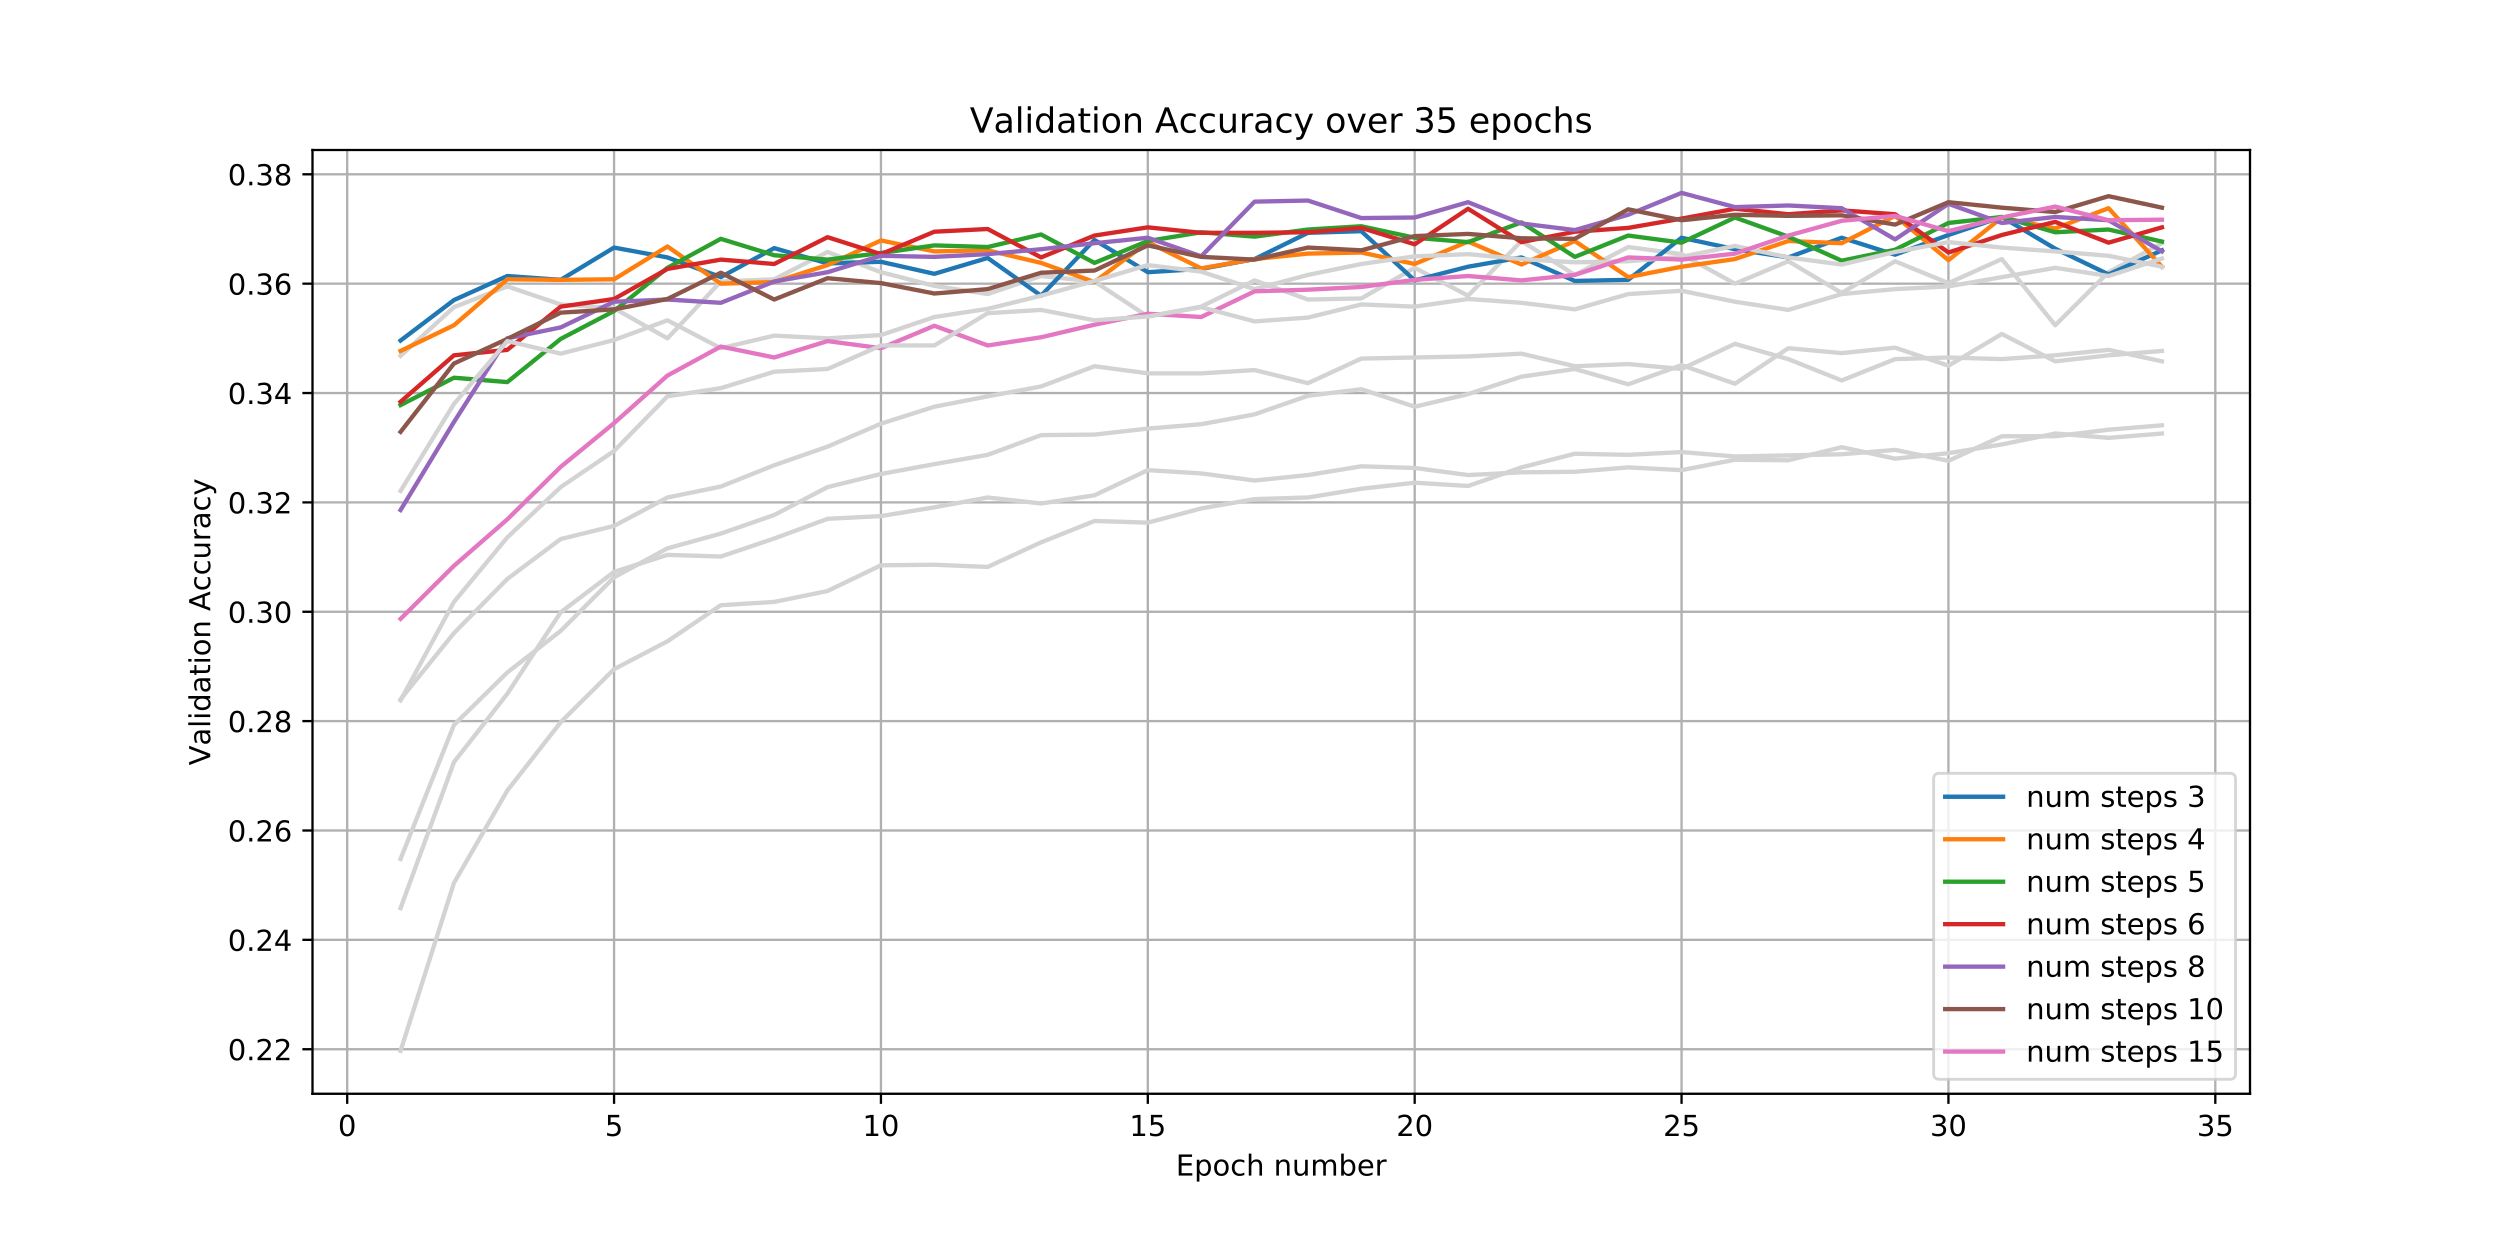 <?xml version="1.0" encoding="utf-8" standalone="no"?>
<!DOCTYPE svg PUBLIC "-//W3C//DTD SVG 1.1//EN"
  "http://www.w3.org/Graphics/SVG/1.1/DTD/svg11.dtd">
<!-- Created with matplotlib (http://matplotlib.org/) -->
<svg height="432pt" version="1.1" viewBox="0 0 864 432" width="864pt" xmlns="http://www.w3.org/2000/svg" xmlns:xlink="http://www.w3.org/1999/xlink">
 <defs>
  <style type="text/css">
*{stroke-linecap:butt;stroke-linejoin:round;}
  </style>
 </defs>
 <g id="figure_1">
  <g id="patch_1">
   <path d="M 0 432 
L 864 432 
L 864 0 
L 0 0 
z
" style="fill:#ffffff;"/>
  </g>
  <g id="axes_1">
   <g id="patch_2">
    <path d="M 108 378 
L 777.6 378 
L 777.6 51.84 
L 108 51.84 
z
" style="fill:#ffffff;"/>
   </g>
   <g id="matplotlib.axis_1">
    <g id="xtick_1">
     <g id="line2d_1">
      <path clip-path="url(#p729decfa53)" d="M 119.99 378 
L 119.99 51.84 
" style="fill:none;stroke:#b0b0b0;stroke-linecap:square;stroke-width:0.8;"/>
     </g>
     <g id="line2d_2">
      <defs>
       <path d="M 0 0 
L 0 3.5 
" id="m7fa42721dc" style="stroke:#000000;stroke-width:0.8;"/>
      </defs>
      <g>
       <use style="stroke:#000000;stroke-width:0.8;" x="119.99" xlink:href="#m7fa42721dc" y="378"/>
      </g>
     </g>
     <g id="text_1">
      <!-- 0 -->
      <defs>
       <path d="M 31.781 66.406 
Q 24.172 66.406 20.328 58.906 
Q 16.5 51.422 16.5 36.375 
Q 16.5 21.391 20.328 13.891 
Q 24.172 6.391 31.781 6.391 
Q 39.453 6.391 43.281 13.891 
Q 47.125 21.391 47.125 36.375 
Q 47.125 51.422 43.281 58.906 
Q 39.453 66.406 31.781 66.406 
M 31.781 74.219 
Q 44.047 74.219 50.516 64.516 
Q 56.984 54.828 56.984 36.375 
Q 56.984 17.969 50.516 8.266 
Q 44.047 -1.422 31.781 -1.422 
Q 19.531 -1.422 13.062 8.266 
Q 6.594 17.969 6.594 36.375 
Q 6.594 54.828 13.062 64.516 
Q 19.531 74.219 31.781 74.219 
" id="DejaVuSans-30"/>
      </defs>
      <g transform="translate(116.809 392.598)scale(0.1 -0.1)">
       <use xlink:href="#DejaVuSans-30"/>
      </g>
     </g>
    </g>
    <g id="xtick_2">
     <g id="line2d_3">
      <path clip-path="url(#p729decfa53)" d="M 212.221 378 
L 212.221 51.84 
" style="fill:none;stroke:#b0b0b0;stroke-linecap:square;stroke-width:0.8;"/>
     </g>
     <g id="line2d_4">
      <g>
       <use style="stroke:#000000;stroke-width:0.8;" x="212.221" xlink:href="#m7fa42721dc" y="378"/>
      </g>
     </g>
     <g id="text_2">
      <!-- 5 -->
      <defs>
       <path d="M 10.797 72.906 
L 49.516 72.906 
L 49.516 64.594 
L 19.828 64.594 
L 19.828 46.734 
Q 21.969 47.469 24.109 47.828 
Q 26.266 48.188 28.422 48.188 
Q 40.625 48.188 47.75 41.5 
Q 54.891 34.812 54.891 23.391 
Q 54.891 11.625 47.562 5.094 
Q 40.234 -1.422 26.906 -1.422 
Q 22.312 -1.422 17.547 -0.641 
Q 12.797 0.141 7.719 1.703 
L 7.719 11.625 
Q 12.109 9.234 16.797 8.062 
Q 21.484 6.891 26.703 6.891 
Q 35.156 6.891 40.078 11.328 
Q 45.016 15.766 45.016 23.391 
Q 45.016 31 40.078 35.438 
Q 35.156 39.891 26.703 39.891 
Q 22.75 39.891 18.812 39.016 
Q 14.891 38.141 10.797 36.281 
z
" id="DejaVuSans-35"/>
      </defs>
      <g transform="translate(209.04 392.598)scale(0.1 -0.1)">
       <use xlink:href="#DejaVuSans-35"/>
      </g>
     </g>
    </g>
    <g id="xtick_3">
     <g id="line2d_5">
      <path clip-path="url(#p729decfa53)" d="M 304.453 378 
L 304.453 51.84 
" style="fill:none;stroke:#b0b0b0;stroke-linecap:square;stroke-width:0.8;"/>
     </g>
     <g id="line2d_6">
      <g>
       <use style="stroke:#000000;stroke-width:0.8;" x="304.453" xlink:href="#m7fa42721dc" y="378"/>
      </g>
     </g>
     <g id="text_3">
      <!-- 10 -->
      <defs>
       <path d="M 12.406 8.297 
L 28.516 8.297 
L 28.516 63.922 
L 10.984 60.406 
L 10.984 69.391 
L 28.422 72.906 
L 38.281 72.906 
L 38.281 8.297 
L 54.391 8.297 
L 54.391 0 
L 12.406 0 
z
" id="DejaVuSans-31"/>
      </defs>
      <g transform="translate(298.09 392.598)scale(0.1 -0.1)">
       <use xlink:href="#DejaVuSans-31"/>
       <use x="63.623" xlink:href="#DejaVuSans-30"/>
      </g>
     </g>
    </g>
    <g id="xtick_4">
     <g id="line2d_7">
      <path clip-path="url(#p729decfa53)" d="M 396.684 378 
L 396.684 51.84 
" style="fill:none;stroke:#b0b0b0;stroke-linecap:square;stroke-width:0.8;"/>
     </g>
     <g id="line2d_8">
      <g>
       <use style="stroke:#000000;stroke-width:0.8;" x="396.684" xlink:href="#m7fa42721dc" y="378"/>
      </g>
     </g>
     <g id="text_4">
      <!-- 15 -->
      <g transform="translate(390.322 392.598)scale(0.1 -0.1)">
       <use xlink:href="#DejaVuSans-31"/>
       <use x="63.623" xlink:href="#DejaVuSans-35"/>
      </g>
     </g>
    </g>
    <g id="xtick_5">
     <g id="line2d_9">
      <path clip-path="url(#p729decfa53)" d="M 488.916 378 
L 488.916 51.84 
" style="fill:none;stroke:#b0b0b0;stroke-linecap:square;stroke-width:0.8;"/>
     </g>
     <g id="line2d_10">
      <g>
       <use style="stroke:#000000;stroke-width:0.8;" x="488.916" xlink:href="#m7fa42721dc" y="378"/>
      </g>
     </g>
     <g id="text_5">
      <!-- 20 -->
      <defs>
       <path d="M 19.188 8.297 
L 53.609 8.297 
L 53.609 0 
L 7.328 0 
L 7.328 8.297 
Q 12.938 14.109 22.625 23.891 
Q 32.328 33.688 34.812 36.531 
Q 39.547 41.844 41.422 45.531 
Q 43.312 49.219 43.312 52.781 
Q 43.312 58.594 39.234 62.25 
Q 35.156 65.922 28.609 65.922 
Q 23.969 65.922 18.812 64.312 
Q 13.672 62.703 7.812 59.422 
L 7.812 69.391 
Q 13.766 71.781 18.938 73 
Q 24.125 74.219 28.422 74.219 
Q 39.75 74.219 46.484 68.547 
Q 53.219 62.891 53.219 53.422 
Q 53.219 48.922 51.531 44.891 
Q 49.859 40.875 45.406 35.406 
Q 44.188 33.984 37.641 27.219 
Q 31.109 20.453 19.188 8.297 
" id="DejaVuSans-32"/>
      </defs>
      <g transform="translate(482.553 392.598)scale(0.1 -0.1)">
       <use xlink:href="#DejaVuSans-32"/>
       <use x="63.623" xlink:href="#DejaVuSans-30"/>
      </g>
     </g>
    </g>
    <g id="xtick_6">
     <g id="line2d_11">
      <path clip-path="url(#p729decfa53)" d="M 581.147 378 
L 581.147 51.84 
" style="fill:none;stroke:#b0b0b0;stroke-linecap:square;stroke-width:0.8;"/>
     </g>
     <g id="line2d_12">
      <g>
       <use style="stroke:#000000;stroke-width:0.8;" x="581.147" xlink:href="#m7fa42721dc" y="378"/>
      </g>
     </g>
     <g id="text_6">
      <!-- 25 -->
      <g transform="translate(574.785 392.598)scale(0.1 -0.1)">
       <use xlink:href="#DejaVuSans-32"/>
       <use x="63.623" xlink:href="#DejaVuSans-35"/>
      </g>
     </g>
    </g>
    <g id="xtick_7">
     <g id="line2d_13">
      <path clip-path="url(#p729decfa53)" d="M 673.379 378 
L 673.379 51.84 
" style="fill:none;stroke:#b0b0b0;stroke-linecap:square;stroke-width:0.8;"/>
     </g>
     <g id="line2d_14">
      <g>
       <use style="stroke:#000000;stroke-width:0.8;" x="673.379" xlink:href="#m7fa42721dc" y="378"/>
      </g>
     </g>
     <g id="text_7">
      <!-- 30 -->
      <defs>
       <path d="M 40.578 39.312 
Q 47.656 37.797 51.625 33 
Q 55.609 28.219 55.609 21.188 
Q 55.609 10.406 48.188 4.484 
Q 40.766 -1.422 27.094 -1.422 
Q 22.516 -1.422 17.656 -0.516 
Q 12.797 0.391 7.625 2.203 
L 7.625 11.719 
Q 11.719 9.328 16.594 8.109 
Q 21.484 6.891 26.812 6.891 
Q 36.078 6.891 40.938 10.547 
Q 45.797 14.203 45.797 21.188 
Q 45.797 27.641 41.281 31.266 
Q 36.766 34.906 28.719 34.906 
L 20.219 34.906 
L 20.219 43.016 
L 29.109 43.016 
Q 36.375 43.016 40.234 45.922 
Q 44.094 48.828 44.094 54.297 
Q 44.094 59.906 40.109 62.906 
Q 36.141 65.922 28.719 65.922 
Q 24.656 65.922 20.016 65.031 
Q 15.375 64.156 9.812 62.312 
L 9.812 71.094 
Q 15.438 72.656 20.344 73.438 
Q 25.25 74.219 29.594 74.219 
Q 40.828 74.219 47.359 69.109 
Q 53.906 64.016 53.906 55.328 
Q 53.906 49.266 50.438 45.094 
Q 46.969 40.922 40.578 39.312 
" id="DejaVuSans-33"/>
      </defs>
      <g transform="translate(667.016 392.598)scale(0.1 -0.1)">
       <use xlink:href="#DejaVuSans-33"/>
       <use x="63.623" xlink:href="#DejaVuSans-30"/>
      </g>
     </g>
    </g>
    <g id="xtick_8">
     <g id="line2d_15">
      <path clip-path="url(#p729decfa53)" d="M 765.61 378 
L 765.61 51.84 
" style="fill:none;stroke:#b0b0b0;stroke-linecap:square;stroke-width:0.8;"/>
     </g>
     <g id="line2d_16">
      <g>
       <use style="stroke:#000000;stroke-width:0.8;" x="765.61" xlink:href="#m7fa42721dc" y="378"/>
      </g>
     </g>
     <g id="text_8">
      <!-- 35 -->
      <g transform="translate(759.247 392.598)scale(0.1 -0.1)">
       <use xlink:href="#DejaVuSans-33"/>
       <use x="63.623" xlink:href="#DejaVuSans-35"/>
      </g>
     </g>
    </g>
    <g id="text_9">
     <!-- Epoch number -->
     <defs>
      <path d="M 9.812 72.906 
L 55.906 72.906 
L 55.906 64.594 
L 19.672 64.594 
L 19.672 43.016 
L 54.391 43.016 
L 54.391 34.719 
L 19.672 34.719 
L 19.672 8.297 
L 56.781 8.297 
L 56.781 0 
L 9.812 0 
z
" id="DejaVuSans-45"/>
      <path d="M 18.109 8.203 
L 18.109 -20.797 
L 9.078 -20.797 
L 9.078 54.688 
L 18.109 54.688 
L 18.109 46.391 
Q 20.953 51.266 25.266 53.625 
Q 29.594 56 35.594 56 
Q 45.562 56 51.781 48.094 
Q 58.016 40.188 58.016 27.297 
Q 58.016 14.406 51.781 6.484 
Q 45.562 -1.422 35.594 -1.422 
Q 29.594 -1.422 25.266 0.953 
Q 20.953 3.328 18.109 8.203 
M 48.688 27.297 
Q 48.688 37.203 44.609 42.844 
Q 40.531 48.484 33.406 48.484 
Q 26.266 48.484 22.188 42.844 
Q 18.109 37.203 18.109 27.297 
Q 18.109 17.391 22.188 11.75 
Q 26.266 6.109 33.406 6.109 
Q 40.531 6.109 44.609 11.75 
Q 48.688 17.391 48.688 27.297 
" id="DejaVuSans-70"/>
      <path d="M 30.609 48.391 
Q 23.391 48.391 19.188 42.75 
Q 14.984 37.109 14.984 27.297 
Q 14.984 17.484 19.156 11.844 
Q 23.344 6.203 30.609 6.203 
Q 37.797 6.203 41.984 11.859 
Q 46.188 17.531 46.188 27.297 
Q 46.188 37.016 41.984 42.703 
Q 37.797 48.391 30.609 48.391 
M 30.609 56 
Q 42.328 56 49.016 48.375 
Q 55.719 40.766 55.719 27.297 
Q 55.719 13.875 49.016 6.219 
Q 42.328 -1.422 30.609 -1.422 
Q 18.844 -1.422 12.172 6.219 
Q 5.516 13.875 5.516 27.297 
Q 5.516 40.766 12.172 48.375 
Q 18.844 56 30.609 56 
" id="DejaVuSans-6f"/>
      <path d="M 48.781 52.594 
L 48.781 44.188 
Q 44.969 46.297 41.141 47.344 
Q 37.312 48.391 33.406 48.391 
Q 24.656 48.391 19.812 42.844 
Q 14.984 37.312 14.984 27.297 
Q 14.984 17.281 19.812 11.734 
Q 24.656 6.203 33.406 6.203 
Q 37.312 6.203 41.141 7.25 
Q 44.969 8.297 48.781 10.406 
L 48.781 2.094 
Q 45.016 0.344 40.984 -0.531 
Q 36.969 -1.422 32.422 -1.422 
Q 20.062 -1.422 12.781 6.344 
Q 5.516 14.109 5.516 27.297 
Q 5.516 40.672 12.859 48.328 
Q 20.219 56 33.016 56 
Q 37.156 56 41.109 55.141 
Q 45.062 54.297 48.781 52.594 
" id="DejaVuSans-63"/>
      <path d="M 54.891 33.016 
L 54.891 0 
L 45.906 0 
L 45.906 32.719 
Q 45.906 40.484 42.875 44.328 
Q 39.844 48.188 33.797 48.188 
Q 26.516 48.188 22.312 43.547 
Q 18.109 38.922 18.109 30.906 
L 18.109 0 
L 9.078 0 
L 9.078 75.984 
L 18.109 75.984 
L 18.109 46.188 
Q 21.344 51.125 25.703 53.562 
Q 30.078 56 35.797 56 
Q 45.219 56 50.047 50.172 
Q 54.891 44.344 54.891 33.016 
" id="DejaVuSans-68"/>
      <path id="DejaVuSans-20"/>
      <path d="M 54.891 33.016 
L 54.891 0 
L 45.906 0 
L 45.906 32.719 
Q 45.906 40.484 42.875 44.328 
Q 39.844 48.188 33.797 48.188 
Q 26.516 48.188 22.312 43.547 
Q 18.109 38.922 18.109 30.906 
L 18.109 0 
L 9.078 0 
L 9.078 54.688 
L 18.109 54.688 
L 18.109 46.188 
Q 21.344 51.125 25.703 53.562 
Q 30.078 56 35.797 56 
Q 45.219 56 50.047 50.172 
Q 54.891 44.344 54.891 33.016 
" id="DejaVuSans-6e"/>
      <path d="M 8.5 21.578 
L 8.5 54.688 
L 17.484 54.688 
L 17.484 21.922 
Q 17.484 14.156 20.5 10.266 
Q 23.531 6.391 29.594 6.391 
Q 36.859 6.391 41.078 11.031 
Q 45.312 15.672 45.312 23.688 
L 45.312 54.688 
L 54.297 54.688 
L 54.297 0 
L 45.312 0 
L 45.312 8.406 
Q 42.047 3.422 37.719 1 
Q 33.406 -1.422 27.688 -1.422 
Q 18.266 -1.422 13.375 4.438 
Q 8.5 10.297 8.5 21.578 
M 31.109 56 
z
" id="DejaVuSans-75"/>
      <path d="M 52 44.188 
Q 55.375 50.25 60.062 53.125 
Q 64.75 56 71.094 56 
Q 79.641 56 84.281 50.016 
Q 88.922 44.047 88.922 33.016 
L 88.922 0 
L 79.891 0 
L 79.891 32.719 
Q 79.891 40.578 77.094 44.375 
Q 74.312 48.188 68.609 48.188 
Q 61.625 48.188 57.562 43.547 
Q 53.516 38.922 53.516 30.906 
L 53.516 0 
L 44.484 0 
L 44.484 32.719 
Q 44.484 40.625 41.703 44.406 
Q 38.922 48.188 33.109 48.188 
Q 26.219 48.188 22.156 43.531 
Q 18.109 38.875 18.109 30.906 
L 18.109 0 
L 9.078 0 
L 9.078 54.688 
L 18.109 54.688 
L 18.109 46.188 
Q 21.188 51.219 25.484 53.609 
Q 29.781 56 35.688 56 
Q 41.656 56 45.828 52.969 
Q 50 49.953 52 44.188 
" id="DejaVuSans-6d"/>
      <path d="M 48.688 27.297 
Q 48.688 37.203 44.609 42.844 
Q 40.531 48.484 33.406 48.484 
Q 26.266 48.484 22.188 42.844 
Q 18.109 37.203 18.109 27.297 
Q 18.109 17.391 22.188 11.75 
Q 26.266 6.109 33.406 6.109 
Q 40.531 6.109 44.609 11.75 
Q 48.688 17.391 48.688 27.297 
M 18.109 46.391 
Q 20.953 51.266 25.266 53.625 
Q 29.594 56 35.594 56 
Q 45.562 56 51.781 48.094 
Q 58.016 40.188 58.016 27.297 
Q 58.016 14.406 51.781 6.484 
Q 45.562 -1.422 35.594 -1.422 
Q 29.594 -1.422 25.266 0.953 
Q 20.953 3.328 18.109 8.203 
L 18.109 0 
L 9.078 0 
L 9.078 75.984 
L 18.109 75.984 
z
" id="DejaVuSans-62"/>
      <path d="M 56.203 29.594 
L 56.203 25.203 
L 14.891 25.203 
Q 15.484 15.922 20.484 11.062 
Q 25.484 6.203 34.422 6.203 
Q 39.594 6.203 44.453 7.469 
Q 49.312 8.734 54.109 11.281 
L 54.109 2.781 
Q 49.266 0.734 44.188 -0.344 
Q 39.109 -1.422 33.891 -1.422 
Q 20.797 -1.422 13.156 6.188 
Q 5.516 13.812 5.516 26.812 
Q 5.516 40.234 12.766 48.109 
Q 20.016 56 32.328 56 
Q 43.359 56 49.781 48.891 
Q 56.203 41.797 56.203 29.594 
M 47.219 32.234 
Q 47.125 39.594 43.094 43.984 
Q 39.062 48.391 32.422 48.391 
Q 24.906 48.391 20.391 44.141 
Q 15.875 39.891 15.188 32.172 
z
" id="DejaVuSans-65"/>
      <path d="M 41.109 46.297 
Q 39.594 47.172 37.812 47.578 
Q 36.031 48 33.891 48 
Q 26.266 48 22.188 43.047 
Q 18.109 38.094 18.109 28.812 
L 18.109 0 
L 9.078 0 
L 9.078 54.688 
L 18.109 54.688 
L 18.109 46.188 
Q 20.953 51.172 25.484 53.578 
Q 30.031 56 36.531 56 
Q 37.453 56 38.578 55.875 
Q 39.703 55.766 41.062 55.516 
z
" id="DejaVuSans-72"/>
     </defs>
     <g transform="translate(406.386 406.277)scale(0.1 -0.1)">
      <use xlink:href="#DejaVuSans-45"/>
      <use x="63.184" xlink:href="#DejaVuSans-70"/>
      <use x="126.66" xlink:href="#DejaVuSans-6f"/>
      <use x="187.842" xlink:href="#DejaVuSans-63"/>
      <use x="242.822" xlink:href="#DejaVuSans-68"/>
      <use x="306.201" xlink:href="#DejaVuSans-20"/>
      <use x="337.988" xlink:href="#DejaVuSans-6e"/>
      <use x="401.367" xlink:href="#DejaVuSans-75"/>
      <use x="464.746" xlink:href="#DejaVuSans-6d"/>
      <use x="562.158" xlink:href="#DejaVuSans-62"/>
      <use x="625.635" xlink:href="#DejaVuSans-65"/>
      <use x="687.158" xlink:href="#DejaVuSans-72"/>
     </g>
    </g>
   </g>
   <g id="matplotlib.axis_2">
    <g id="ytick_1">
     <g id="line2d_17">
      <path clip-path="url(#p729decfa53)" d="M 108 362.608 
L 777.6 362.608 
" style="fill:none;stroke:#b0b0b0;stroke-linecap:square;stroke-width:0.8;"/>
     </g>
     <g id="line2d_18">
      <defs>
       <path d="M 0 0 
L -3.5 0 
" id="m7355f9ec67" style="stroke:#000000;stroke-width:0.8;"/>
      </defs>
      <g>
       <use style="stroke:#000000;stroke-width:0.8;" x="108" xlink:href="#m7355f9ec67" y="362.608"/>
      </g>
     </g>
     <g id="text_10">
      <!-- 0.22 -->
      <defs>
       <path d="M 10.688 12.406 
L 21 12.406 
L 21 0 
L 10.688 0 
z
" id="DejaVuSans-2e"/>
      </defs>
      <g transform="translate(78.734 366.407)scale(0.1 -0.1)">
       <use xlink:href="#DejaVuSans-30"/>
       <use x="63.623" xlink:href="#DejaVuSans-2e"/>
       <use x="95.41" xlink:href="#DejaVuSans-32"/>
       <use x="159.033" xlink:href="#DejaVuSans-32"/>
      </g>
     </g>
    </g>
    <g id="ytick_2">
     <g id="line2d_19">
      <path clip-path="url(#p729decfa53)" d="M 108 324.812 
L 777.6 324.812 
" style="fill:none;stroke:#b0b0b0;stroke-linecap:square;stroke-width:0.8;"/>
     </g>
     <g id="line2d_20">
      <g>
       <use style="stroke:#000000;stroke-width:0.8;" x="108" xlink:href="#m7355f9ec67" y="324.812"/>
      </g>
     </g>
     <g id="text_11">
      <!-- 0.24 -->
      <defs>
       <path d="M 37.797 64.312 
L 12.891 25.391 
L 37.797 25.391 
z
M 35.203 72.906 
L 47.609 72.906 
L 47.609 25.391 
L 58.016 25.391 
L 58.016 17.188 
L 47.609 17.188 
L 47.609 0 
L 37.797 0 
L 37.797 17.188 
L 4.891 17.188 
L 4.891 26.703 
z
" id="DejaVuSans-34"/>
      </defs>
      <g transform="translate(78.734 328.611)scale(0.1 -0.1)">
       <use xlink:href="#DejaVuSans-30"/>
       <use x="63.623" xlink:href="#DejaVuSans-2e"/>
       <use x="95.41" xlink:href="#DejaVuSans-32"/>
       <use x="159.033" xlink:href="#DejaVuSans-34"/>
      </g>
     </g>
    </g>
    <g id="ytick_3">
     <g id="line2d_21">
      <path clip-path="url(#p729decfa53)" d="M 108 287.016 
L 777.6 287.016 
" style="fill:none;stroke:#b0b0b0;stroke-linecap:square;stroke-width:0.8;"/>
     </g>
     <g id="line2d_22">
      <g>
       <use style="stroke:#000000;stroke-width:0.8;" x="108" xlink:href="#m7355f9ec67" y="287.016"/>
      </g>
     </g>
     <g id="text_12">
      <!-- 0.26 -->
      <defs>
       <path d="M 33.016 40.375 
Q 26.375 40.375 22.484 35.828 
Q 18.609 31.297 18.609 23.391 
Q 18.609 15.531 22.484 10.953 
Q 26.375 6.391 33.016 6.391 
Q 39.656 6.391 43.531 10.953 
Q 47.406 15.531 47.406 23.391 
Q 47.406 31.297 43.531 35.828 
Q 39.656 40.375 33.016 40.375 
M 52.594 71.297 
L 52.594 62.312 
Q 48.875 64.062 45.094 64.984 
Q 41.312 65.922 37.594 65.922 
Q 27.828 65.922 22.672 59.328 
Q 17.531 52.734 16.797 39.406 
Q 19.672 43.656 24.016 45.922 
Q 28.375 48.188 33.594 48.188 
Q 44.578 48.188 50.953 41.516 
Q 57.328 34.859 57.328 23.391 
Q 57.328 12.156 50.688 5.359 
Q 44.047 -1.422 33.016 -1.422 
Q 20.359 -1.422 13.672 8.266 
Q 6.984 17.969 6.984 36.375 
Q 6.984 53.656 15.188 63.938 
Q 23.391 74.219 37.203 74.219 
Q 40.922 74.219 44.703 73.484 
Q 48.484 72.75 52.594 71.297 
" id="DejaVuSans-36"/>
      </defs>
      <g transform="translate(78.734 290.815)scale(0.1 -0.1)">
       <use xlink:href="#DejaVuSans-30"/>
       <use x="63.623" xlink:href="#DejaVuSans-2e"/>
       <use x="95.41" xlink:href="#DejaVuSans-32"/>
       <use x="159.033" xlink:href="#DejaVuSans-36"/>
      </g>
     </g>
    </g>
    <g id="ytick_4">
     <g id="line2d_23">
      <path clip-path="url(#p729decfa53)" d="M 108 249.22 
L 777.6 249.22 
" style="fill:none;stroke:#b0b0b0;stroke-linecap:square;stroke-width:0.8;"/>
     </g>
     <g id="line2d_24">
      <g>
       <use style="stroke:#000000;stroke-width:0.8;" x="108" xlink:href="#m7355f9ec67" y="249.22"/>
      </g>
     </g>
     <g id="text_13">
      <!-- 0.28 -->
      <defs>
       <path d="M 31.781 34.625 
Q 24.75 34.625 20.719 30.859 
Q 16.703 27.094 16.703 20.516 
Q 16.703 13.922 20.719 10.156 
Q 24.75 6.391 31.781 6.391 
Q 38.812 6.391 42.859 10.172 
Q 46.922 13.969 46.922 20.516 
Q 46.922 27.094 42.891 30.859 
Q 38.875 34.625 31.781 34.625 
M 21.922 38.812 
Q 15.578 40.375 12.031 44.719 
Q 8.5 49.078 8.5 55.328 
Q 8.5 64.062 14.719 69.141 
Q 20.953 74.219 31.781 74.219 
Q 42.672 74.219 48.875 69.141 
Q 55.078 64.062 55.078 55.328 
Q 55.078 49.078 51.531 44.719 
Q 48 40.375 41.703 38.812 
Q 48.828 37.156 52.797 32.312 
Q 56.781 27.484 56.781 20.516 
Q 56.781 9.906 50.312 4.234 
Q 43.844 -1.422 31.781 -1.422 
Q 19.734 -1.422 13.25 4.234 
Q 6.781 9.906 6.781 20.516 
Q 6.781 27.484 10.781 32.312 
Q 14.797 37.156 21.922 38.812 
M 18.312 54.391 
Q 18.312 48.734 21.844 45.562 
Q 25.391 42.391 31.781 42.391 
Q 38.141 42.391 41.719 45.562 
Q 45.312 48.734 45.312 54.391 
Q 45.312 60.062 41.719 63.234 
Q 38.141 66.406 31.781 66.406 
Q 25.391 66.406 21.844 63.234 
Q 18.312 60.062 18.312 54.391 
" id="DejaVuSans-38"/>
      </defs>
      <g transform="translate(78.734 253.019)scale(0.1 -0.1)">
       <use xlink:href="#DejaVuSans-30"/>
       <use x="63.623" xlink:href="#DejaVuSans-2e"/>
       <use x="95.41" xlink:href="#DejaVuSans-32"/>
       <use x="159.033" xlink:href="#DejaVuSans-38"/>
      </g>
     </g>
    </g>
    <g id="ytick_5">
     <g id="line2d_25">
      <path clip-path="url(#p729decfa53)" d="M 108 211.424 
L 777.6 211.424 
" style="fill:none;stroke:#b0b0b0;stroke-linecap:square;stroke-width:0.8;"/>
     </g>
     <g id="line2d_26">
      <g>
       <use style="stroke:#000000;stroke-width:0.8;" x="108" xlink:href="#m7355f9ec67" y="211.424"/>
      </g>
     </g>
     <g id="text_14">
      <!-- 0.30 -->
      <g transform="translate(78.734 215.223)scale(0.1 -0.1)">
       <use xlink:href="#DejaVuSans-30"/>
       <use x="63.623" xlink:href="#DejaVuSans-2e"/>
       <use x="95.41" xlink:href="#DejaVuSans-33"/>
       <use x="159.033" xlink:href="#DejaVuSans-30"/>
      </g>
     </g>
    </g>
    <g id="ytick_6">
     <g id="line2d_27">
      <path clip-path="url(#p729decfa53)" d="M 108 173.628 
L 777.6 173.628 
" style="fill:none;stroke:#b0b0b0;stroke-linecap:square;stroke-width:0.8;"/>
     </g>
     <g id="line2d_28">
      <g>
       <use style="stroke:#000000;stroke-width:0.8;" x="108" xlink:href="#m7355f9ec67" y="173.628"/>
      </g>
     </g>
     <g id="text_15">
      <!-- 0.32 -->
      <g transform="translate(78.734 177.427)scale(0.1 -0.1)">
       <use xlink:href="#DejaVuSans-30"/>
       <use x="63.623" xlink:href="#DejaVuSans-2e"/>
       <use x="95.41" xlink:href="#DejaVuSans-33"/>
       <use x="159.033" xlink:href="#DejaVuSans-32"/>
      </g>
     </g>
    </g>
    <g id="ytick_7">
     <g id="line2d_29">
      <path clip-path="url(#p729decfa53)" d="M 108 135.832 
L 777.6 135.832 
" style="fill:none;stroke:#b0b0b0;stroke-linecap:square;stroke-width:0.8;"/>
     </g>
     <g id="line2d_30">
      <g>
       <use style="stroke:#000000;stroke-width:0.8;" x="108" xlink:href="#m7355f9ec67" y="135.832"/>
      </g>
     </g>
     <g id="text_16">
      <!-- 0.34 -->
      <g transform="translate(78.734 139.631)scale(0.1 -0.1)">
       <use xlink:href="#DejaVuSans-30"/>
       <use x="63.623" xlink:href="#DejaVuSans-2e"/>
       <use x="95.41" xlink:href="#DejaVuSans-33"/>
       <use x="159.033" xlink:href="#DejaVuSans-34"/>
      </g>
     </g>
    </g>
    <g id="ytick_8">
     <g id="line2d_31">
      <path clip-path="url(#p729decfa53)" d="M 108 98.036 
L 777.6 98.036 
" style="fill:none;stroke:#b0b0b0;stroke-linecap:square;stroke-width:0.8;"/>
     </g>
     <g id="line2d_32">
      <g>
       <use style="stroke:#000000;stroke-width:0.8;" x="108" xlink:href="#m7355f9ec67" y="98.036"/>
      </g>
     </g>
     <g id="text_17">
      <!-- 0.36 -->
      <g transform="translate(78.734 101.835)scale(0.1 -0.1)">
       <use xlink:href="#DejaVuSans-30"/>
       <use x="63.623" xlink:href="#DejaVuSans-2e"/>
       <use x="95.41" xlink:href="#DejaVuSans-33"/>
       <use x="159.033" xlink:href="#DejaVuSans-36"/>
      </g>
     </g>
    </g>
    <g id="ytick_9">
     <g id="line2d_33">
      <path clip-path="url(#p729decfa53)" d="M 108 60.24 
L 777.6 60.24 
" style="fill:none;stroke:#b0b0b0;stroke-linecap:square;stroke-width:0.8;"/>
     </g>
     <g id="line2d_34">
      <g>
       <use style="stroke:#000000;stroke-width:0.8;" x="108" xlink:href="#m7355f9ec67" y="60.24"/>
      </g>
     </g>
     <g id="text_18">
      <!-- 0.38 -->
      <g transform="translate(78.734 64.039)scale(0.1 -0.1)">
       <use xlink:href="#DejaVuSans-30"/>
       <use x="63.623" xlink:href="#DejaVuSans-2e"/>
       <use x="95.41" xlink:href="#DejaVuSans-33"/>
       <use x="159.033" xlink:href="#DejaVuSans-38"/>
      </g>
     </g>
    </g>
    <g id="text_19">
     <!-- Validation Accuracy -->
     <defs>
      <path d="M 28.609 0 
L 0.781 72.906 
L 11.078 72.906 
L 34.188 11.531 
L 57.328 72.906 
L 67.578 72.906 
L 39.797 0 
z
" id="DejaVuSans-56"/>
      <path d="M 34.281 27.484 
Q 23.391 27.484 19.188 25 
Q 14.984 22.516 14.984 16.5 
Q 14.984 11.719 18.141 8.906 
Q 21.297 6.109 26.703 6.109 
Q 34.188 6.109 38.703 11.406 
Q 43.219 16.703 43.219 25.484 
L 43.219 27.484 
z
M 52.203 31.203 
L 52.203 0 
L 43.219 0 
L 43.219 8.297 
Q 40.141 3.328 35.547 0.953 
Q 30.953 -1.422 24.312 -1.422 
Q 15.922 -1.422 10.953 3.297 
Q 6 8.016 6 15.922 
Q 6 25.141 12.172 29.828 
Q 18.359 34.516 30.609 34.516 
L 43.219 34.516 
L 43.219 35.406 
Q 43.219 41.609 39.141 45 
Q 35.062 48.391 27.688 48.391 
Q 23 48.391 18.547 47.266 
Q 14.109 46.141 10.016 43.891 
L 10.016 52.203 
Q 14.938 54.109 19.578 55.047 
Q 24.219 56 28.609 56 
Q 40.484 56 46.344 49.844 
Q 52.203 43.703 52.203 31.203 
" id="DejaVuSans-61"/>
      <path d="M 9.422 75.984 
L 18.406 75.984 
L 18.406 0 
L 9.422 0 
z
" id="DejaVuSans-6c"/>
      <path d="M 9.422 54.688 
L 18.406 54.688 
L 18.406 0 
L 9.422 0 
z
M 9.422 75.984 
L 18.406 75.984 
L 18.406 64.594 
L 9.422 64.594 
z
" id="DejaVuSans-69"/>
      <path d="M 45.406 46.391 
L 45.406 75.984 
L 54.391 75.984 
L 54.391 0 
L 45.406 0 
L 45.406 8.203 
Q 42.578 3.328 38.25 0.953 
Q 33.938 -1.422 27.875 -1.422 
Q 17.969 -1.422 11.734 6.484 
Q 5.516 14.406 5.516 27.297 
Q 5.516 40.188 11.734 48.094 
Q 17.969 56 27.875 56 
Q 33.938 56 38.25 53.625 
Q 42.578 51.266 45.406 46.391 
M 14.797 27.297 
Q 14.797 17.391 18.875 11.75 
Q 22.953 6.109 30.078 6.109 
Q 37.203 6.109 41.297 11.75 
Q 45.406 17.391 45.406 27.297 
Q 45.406 37.203 41.297 42.844 
Q 37.203 48.484 30.078 48.484 
Q 22.953 48.484 18.875 42.844 
Q 14.797 37.203 14.797 27.297 
" id="DejaVuSans-64"/>
      <path d="M 18.312 70.219 
L 18.312 54.688 
L 36.812 54.688 
L 36.812 47.703 
L 18.312 47.703 
L 18.312 18.016 
Q 18.312 11.328 20.141 9.422 
Q 21.969 7.516 27.594 7.516 
L 36.812 7.516 
L 36.812 0 
L 27.594 0 
Q 17.188 0 13.234 3.875 
Q 9.281 7.766 9.281 18.016 
L 9.281 47.703 
L 2.688 47.703 
L 2.688 54.688 
L 9.281 54.688 
L 9.281 70.219 
z
" id="DejaVuSans-74"/>
      <path d="M 34.188 63.188 
L 20.797 26.906 
L 47.609 26.906 
z
M 28.609 72.906 
L 39.797 72.906 
L 67.578 0 
L 57.328 0 
L 50.688 18.703 
L 17.828 18.703 
L 11.188 0 
L 0.781 0 
z
" id="DejaVuSans-41"/>
      <path d="M 32.172 -5.078 
Q 28.375 -14.844 24.75 -17.812 
Q 21.141 -20.797 15.094 -20.797 
L 7.906 -20.797 
L 7.906 -13.281 
L 13.188 -13.281 
Q 16.891 -13.281 18.938 -11.516 
Q 21 -9.766 23.484 -3.219 
L 25.094 0.875 
L 2.984 54.688 
L 12.5 54.688 
L 29.594 11.922 
L 46.688 54.688 
L 56.203 54.688 
z
" id="DejaVuSans-79"/>
     </defs>
     <g transform="translate(72.655 264.497)rotate(-90)scale(0.1 -0.1)">
      <use xlink:href="#DejaVuSans-56"/>
      <use x="68.299" xlink:href="#DejaVuSans-61"/>
      <use x="129.578" xlink:href="#DejaVuSans-6c"/>
      <use x="157.361" xlink:href="#DejaVuSans-69"/>
      <use x="185.145" xlink:href="#DejaVuSans-64"/>
      <use x="248.621" xlink:href="#DejaVuSans-61"/>
      <use x="309.9" xlink:href="#DejaVuSans-74"/>
      <use x="349.109" xlink:href="#DejaVuSans-69"/>
      <use x="376.893" xlink:href="#DejaVuSans-6f"/>
      <use x="438.074" xlink:href="#DejaVuSans-6e"/>
      <use x="501.453" xlink:href="#DejaVuSans-20"/>
      <use x="533.24" xlink:href="#DejaVuSans-41"/>
      <use x="601.633" xlink:href="#DejaVuSans-63"/>
      <use x="656.613" xlink:href="#DejaVuSans-63"/>
      <use x="711.594" xlink:href="#DejaVuSans-75"/>
      <use x="774.973" xlink:href="#DejaVuSans-72"/>
      <use x="816.086" xlink:href="#DejaVuSans-61"/>
      <use x="877.365" xlink:href="#DejaVuSans-63"/>
      <use x="932.346" xlink:href="#DejaVuSans-79"/>
     </g>
    </g>
   </g>
   <g id="line2d_35">
    <path clip-path="url(#p729decfa53)" d="M 138.436 122.981 
L 156.883 106.162 
L 175.329 98.981 
L 193.775 105.217 
L 212.221 106.54 
L 230.668 116.934 
L 249.114 97.28 
L 267.56 96.524 
L 286.007 87.075 
L 304.453 94.068 
L 322.899 98.792 
L 341.345 101.627 
L 359.792 95.39 
L 378.238 97.28 
L 396.684 109.375 
L 415.131 105.973 
L 433.577 96.902 
L 452.023 103.516 
L 470.469 103.139 
L 488.916 92.556 
L 507.362 102.194 
L 525.808 83.296 
L 544.255 95.012 
L 562.701 85.374 
L 581.147 87.831 
L 599.593 98.036 
L 618.04 90.288 
L 636.486 101.249 
L 654.932 90.288 
L 673.379 97.847 
L 691.825 89.532 
L 710.271 112.399 
L 728.717 94.068 
L 747.164 84.052 
" style="fill:none;stroke:#d3d3d3;stroke-linecap:square;stroke-width:1.5;"/>
   </g>
   <g id="line2d_36">
    <path clip-path="url(#p729decfa53)" d="M 138.436 117.69 
L 156.883 103.705 
L 175.329 95.39 
L 193.775 96.713 
L 212.221 85.563 
L 230.668 88.965 
L 249.114 95.768 
L 267.56 85.752 
L 286.007 91.044 
L 304.453 90.477 
L 322.899 94.634 
L 341.345 89.154 
L 359.792 102.194 
L 378.238 82.918 
L 396.684 94.068 
L 415.131 92.934 
L 433.577 89.532 
L 452.023 80.461 
L 470.469 79.894 
L 488.916 96.902 
L 507.362 92.178 
L 525.808 88.965 
L 544.255 97.091 
L 562.701 96.713 
L 581.147 82.162 
L 599.593 86.13 
L 618.04 88.965 
L 636.486 82.162 
L 654.932 88.02 
L 673.379 81.217 
L 691.825 74.981 
L 710.271 85.941 
L 728.717 94.823 
L 747.164 86.508 
" style="fill:none;stroke:#1f77b4;stroke-linecap:square;stroke-width:1.5;"/>
   </g>
   <g id="line2d_37">
    <path clip-path="url(#p729decfa53)" d="M 138.436 121.281 
L 156.883 112.399 
L 175.329 96.524 
L 193.775 96.713 
L 212.221 96.524 
L 230.668 85.185 
L 249.114 98.036 
L 267.56 97.469 
L 286.007 91.611 
L 304.453 83.107 
L 322.899 86.886 
L 341.345 86.508 
L 359.792 90.855 
L 378.238 97.469 
L 396.684 83.674 
L 415.131 92.745 
L 433.577 89.532 
L 452.023 87.642 
L 470.469 87.264 
L 488.916 91.233 
L 507.362 83.485 
L 525.808 91.422 
L 544.255 83.296 
L 562.701 95.768 
L 581.147 92.178 
L 599.593 89.532 
L 618.04 83.296 
L 636.486 84.052 
L 654.932 74.603 
L 673.379 89.91 
L 691.825 75.17 
L 710.271 78.949 
L 728.717 71.957 
L 747.164 92.178 
" style="fill:none;stroke:#ff7f0e;stroke-linecap:square;stroke-width:1.5;"/>
   </g>
   <g id="line2d_38">
    <path clip-path="url(#p729decfa53)" d="M 138.436 139.99 
L 156.883 130.541 
L 175.329 132.052 
L 193.775 117.123 
L 212.221 107.485 
L 230.668 92.556 
L 249.114 82.54 
L 267.56 88.209 
L 286.007 89.721 
L 304.453 87.453 
L 322.899 84.807 
L 341.345 85.374 
L 359.792 81.028 
L 378.238 90.855 
L 396.684 83.296 
L 415.131 80.272 
L 433.577 81.784 
L 452.023 79.327 
L 470.469 78.193 
L 488.916 82.162 
L 507.362 83.674 
L 525.808 76.87 
L 544.255 88.776 
L 562.701 81.406 
L 581.147 83.863 
L 599.593 75.17 
L 618.04 81.784 
L 636.486 90.099 
L 654.932 86.319 
L 673.379 77.059 
L 691.825 74.981 
L 710.271 80.272 
L 728.717 79.327 
L 747.164 83.485 
" style="fill:none;stroke:#2ca02c;stroke-linecap:square;stroke-width:1.5;"/>
   </g>
   <g id="line2d_39">
    <path clip-path="url(#p729decfa53)" d="M 138.436 138.856 
L 156.883 122.792 
L 175.329 120.903 
L 193.775 105.973 
L 212.221 103.328 
L 230.668 92.934 
L 249.114 89.721 
L 267.56 91.233 
L 286.007 81.973 
L 304.453 87.831 
L 322.899 80.083 
L 341.345 79.138 
L 359.792 88.965 
L 378.238 81.406 
L 396.684 78.571 
L 415.131 80.461 
L 433.577 80.461 
L 452.023 80.272 
L 470.469 78.76 
L 488.916 84.43 
L 507.362 72.146 
L 525.808 83.674 
L 544.255 80.083 
L 562.701 78.76 
L 581.147 75.547 
L 599.593 72.146 
L 618.04 74.036 
L 636.486 72.713 
L 654.932 74.036 
L 673.379 87.264 
L 691.825 81.217 
L 710.271 76.681 
L 728.717 83.863 
L 747.164 78.571 
" style="fill:none;stroke:#d62728;stroke-linecap:square;stroke-width:1.5;"/>
   </g>
   <g id="line2d_40">
    <path clip-path="url(#p729decfa53)" d="M 138.436 176.274 
L 156.883 145.848 
L 175.329 116.934 
L 193.775 113.154 
L 212.221 104.272 
L 230.668 103.516 
L 249.114 104.65 
L 267.56 97.28 
L 286.007 94.068 
L 304.453 88.398 
L 322.899 88.776 
L 341.345 87.831 
L 359.792 86.13 
L 378.238 84.052 
L 396.684 82.162 
L 415.131 88.587 
L 433.577 69.689 
L 452.023 69.311 
L 470.469 75.359 
L 488.916 75.17 
L 507.362 69.878 
L 525.808 77.248 
L 544.255 79.516 
L 562.701 74.225 
L 581.147 66.665 
L 599.593 71.579 
L 618.04 71.012 
L 636.486 71.957 
L 654.932 82.729 
L 673.379 70.445 
L 691.825 77.059 
L 710.271 74.981 
L 728.717 76.114 
L 747.164 86.886 
" style="fill:none;stroke:#9467bd;stroke-linecap:square;stroke-width:1.5;"/>
   </g>
   <g id="line2d_41">
    <path clip-path="url(#p729decfa53)" d="M 138.436 149.25 
L 156.883 125.627 
L 175.329 117.123 
L 193.775 108.052 
L 212.221 106.918 
L 230.668 103.328 
L 249.114 94.256 
L 267.56 103.516 
L 286.007 96.146 
L 304.453 97.847 
L 322.899 101.438 
L 341.345 99.926 
L 359.792 94.256 
L 378.238 93.501 
L 396.684 84.807 
L 415.131 88.776 
L 433.577 89.721 
L 452.023 85.563 
L 470.469 86.508 
L 488.916 81.595 
L 507.362 80.839 
L 525.808 82.351 
L 544.255 82.54 
L 562.701 72.335 
L 581.147 76.114 
L 599.593 74.225 
L 618.04 74.603 
L 636.486 74.414 
L 654.932 77.626 
L 673.379 69.878 
L 691.825 71.768 
L 710.271 73.28 
L 728.717 67.799 
L 747.164 71.768 
" style="fill:none;stroke:#8c564b;stroke-linecap:square;stroke-width:1.5;"/>
   </g>
   <g id="line2d_42">
    <path clip-path="url(#p729decfa53)" d="M 138.436 169.659 
L 156.883 139.612 
L 175.329 117.879 
L 193.775 122.225 
L 212.221 117.501 
L 230.668 110.698 
L 249.114 120.336 
L 267.56 115.989 
L 286.007 116.934 
L 304.453 115.8 
L 322.899 109.564 
L 341.345 106.729 
L 359.792 102.194 
L 378.238 97.091 
L 396.684 91.611 
L 415.131 93.879 
L 433.577 99.926 
L 452.023 95.012 
L 470.469 91.233 
L 488.916 88.587 
L 507.362 87.831 
L 525.808 89.532 
L 544.255 90.666 
L 562.701 90.288 
L 581.147 88.776 
L 599.593 84.996 
L 618.04 88.965 
L 636.486 91.422 
L 654.932 87.075 
L 673.379 83.674 
L 691.825 85.563 
L 710.271 86.886 
L 728.717 88.398 
L 747.164 92.178 
" style="fill:none;stroke:#d3d3d3;stroke-linecap:square;stroke-width:1.5;"/>
   </g>
   <g id="line2d_43">
    <path clip-path="url(#p729decfa53)" d="M 138.436 213.881 
L 156.883 195.55 
L 175.329 179.486 
L 193.775 161.344 
L 212.221 146.226 
L 230.668 129.785 
L 249.114 119.769 
L 267.56 123.548 
L 286.007 117.879 
L 304.453 120.336 
L 322.899 112.588 
L 341.345 119.391 
L 359.792 116.556 
L 378.238 112.21 
L 396.684 108.43 
L 415.131 109.564 
L 433.577 100.682 
L 452.023 100.115 
L 470.469 99.17 
L 488.916 96.713 
L 507.362 95.39 
L 525.808 96.902 
L 544.255 95.012 
L 562.701 88.965 
L 581.147 89.721 
L 599.593 87.642 
L 618.04 81.406 
L 636.486 76.303 
L 654.932 74.603 
L 673.379 79.894 
L 691.825 75.17 
L 710.271 71.39 
L 728.717 76.114 
L 747.164 75.925 
" style="fill:none;stroke:#e377c2;stroke-linecap:square;stroke-width:1.5;"/>
   </g>
   <g id="line2d_44">
    <path clip-path="url(#p729decfa53)" d="M 138.436 242.039 
L 156.883 208.022 
L 175.329 185.723 
L 193.775 168.337 
L 212.221 155.864 
L 230.668 136.966 
L 249.114 134.131 
L 267.56 128.462 
L 286.007 127.517 
L 304.453 119.391 
L 322.899 119.391 
L 341.345 108.241 
L 359.792 107.107 
L 378.238 110.698 
L 396.684 109.375 
L 415.131 106.162 
L 433.577 111.076 
L 452.023 109.753 
L 470.469 105.217 
L 488.916 105.973 
L 507.362 103.328 
L 525.808 104.65 
L 544.255 106.918 
L 562.701 101.627 
L 581.147 100.493 
L 599.593 104.272 
L 618.04 107.107 
L 636.486 101.627 
L 654.932 99.926 
L 673.379 98.981 
L 691.825 95.768 
L 710.271 92.556 
L 728.717 95.39 
L 747.164 89.343 
" style="fill:none;stroke:#d3d3d3;stroke-linecap:square;stroke-width:1.5;"/>
   </g>
   <g id="line2d_45">
    <path clip-path="url(#p729decfa53)" d="M 138.436 241.661 
L 156.883 218.794 
L 175.329 200.085 
L 193.775 186.29 
L 212.221 181.754 
L 230.668 171.927 
L 249.114 168.148 
L 267.56 160.777 
L 286.007 154.352 
L 304.453 146.415 
L 322.899 140.557 
L 341.345 136.966 
L 359.792 133.564 
L 378.238 126.572 
L 396.684 129.029 
L 415.131 129.029 
L 433.577 127.895 
L 452.023 132.43 
L 470.469 123.926 
L 488.916 123.548 
L 507.362 123.17 
L 525.808 122.225 
L 544.255 126.572 
L 562.701 125.816 
L 581.147 127.517 
L 599.593 118.824 
L 618.04 124.115 
L 636.486 131.485 
L 654.932 124.115 
L 673.379 123.548 
L 691.825 124.115 
L 710.271 122.792 
L 728.717 120.903 
L 747.164 124.871 
" style="fill:none;stroke:#d3d3d3;stroke-linecap:square;stroke-width:1.5;"/>
   </g>
   <g id="line2d_46">
    <path clip-path="url(#p729decfa53)" d="M 138.436 296.843 
L 156.883 250.543 
L 175.329 232.401 
L 193.775 218.038 
L 212.221 199.518 
L 230.668 189.502 
L 249.114 184.4 
L 267.56 177.974 
L 286.007 168.337 
L 304.453 163.801 
L 322.899 160.399 
L 341.345 157.187 
L 359.792 150.383 
L 378.238 150.194 
L 396.684 148.116 
L 415.131 146.604 
L 433.577 143.202 
L 452.023 136.777 
L 470.469 134.509 
L 488.916 140.557 
L 507.362 136.21 
L 525.808 130.163 
L 544.255 127.517 
L 562.701 132.808 
L 581.147 126.194 
L 599.593 132.619 
L 618.04 120.336 
L 636.486 122.036 
L 654.932 120.147 
L 673.379 126.383 
L 691.825 115.422 
L 710.271 124.871 
L 728.717 122.792 
L 747.164 121.281 
" style="fill:none;stroke:#d3d3d3;stroke-linecap:square;stroke-width:1.5;"/>
   </g>
   <g id="line2d_47">
    <path clip-path="url(#p729decfa53)" d="M 138.436 313.851 
L 156.883 263.393 
L 175.329 239.771 
L 193.775 211.613 
L 212.221 197.628 
L 230.668 191.77 
L 249.114 192.337 
L 267.56 186.101 
L 286.007 179.297 
L 304.453 178.352 
L 322.899 175.329 
L 341.345 171.927 
L 359.792 174.006 
L 378.238 171.171 
L 396.684 162.478 
L 415.131 163.612 
L 433.577 166.069 
L 452.023 164.179 
L 470.469 161.155 
L 488.916 161.722 
L 507.362 164.179 
L 525.808 163.234 
L 544.255 163.045 
L 562.701 161.533 
L 581.147 162.478 
L 599.593 158.888 
L 618.04 159.077 
L 636.486 154.541 
L 654.932 158.51 
L 673.379 156.62 
L 691.825 153.596 
L 710.271 149.817 
L 728.717 151.328 
L 747.164 149.817 
" style="fill:none;stroke:#d3d3d3;stroke-linecap:square;stroke-width:1.5;"/>
   </g>
   <g id="line2d_48">
    <path clip-path="url(#p729decfa53)" d="M 138.436 363.175 
L 156.883 305.158 
L 175.329 273.22 
L 193.775 249.598 
L 212.221 231.267 
L 230.668 221.629 
L 249.114 209.156 
L 267.56 208.022 
L 286.007 204.243 
L 304.453 195.361 
L 322.899 195.172 
L 341.345 195.928 
L 359.792 187.423 
L 378.238 180.053 
L 396.684 180.62 
L 415.131 175.707 
L 433.577 172.494 
L 452.023 171.927 
L 470.469 168.903 
L 488.916 166.825 
L 507.362 167.959 
L 525.808 161.533 
L 544.255 156.809 
L 562.701 157.187 
L 581.147 156.242 
L 599.593 157.754 
L 618.04 157.376 
L 636.486 156.998 
L 654.932 155.486 
L 673.379 159.265 
L 691.825 150.761 
L 710.271 150.761 
L 728.717 148.494 
L 747.164 146.982 
" style="fill:none;stroke:#d3d3d3;stroke-linecap:square;stroke-width:1.5;"/>
   </g>
   <g id="patch_3">
    <path d="M 108 378 
L 108 51.84 
" style="fill:none;stroke:#000000;stroke-linecap:square;stroke-linejoin:miter;stroke-width:0.8;"/>
   </g>
   <g id="patch_4">
    <path d="M 777.6 378 
L 777.6 51.84 
" style="fill:none;stroke:#000000;stroke-linecap:square;stroke-linejoin:miter;stroke-width:0.8;"/>
   </g>
   <g id="patch_5">
    <path d="M 108 378 
L 777.6 378 
" style="fill:none;stroke:#000000;stroke-linecap:square;stroke-linejoin:miter;stroke-width:0.8;"/>
   </g>
   <g id="patch_6">
    <path d="M 108 51.84 
L 777.6 51.84 
" style="fill:none;stroke:#000000;stroke-linecap:square;stroke-linejoin:miter;stroke-width:0.8;"/>
   </g>
   <g id="text_20">
    <!-- Validation Accuracy over 35 epochs -->
    <defs>
     <path d="M 2.984 54.688 
L 12.5 54.688 
L 29.594 8.797 
L 46.688 54.688 
L 56.203 54.688 
L 35.688 0 
L 23.484 0 
z
" id="DejaVuSans-76"/>
     <path d="M 44.281 53.078 
L 44.281 44.578 
Q 40.484 46.531 36.375 47.5 
Q 32.281 48.484 27.875 48.484 
Q 21.188 48.484 17.844 46.438 
Q 14.5 44.391 14.5 40.281 
Q 14.5 37.156 16.891 35.375 
Q 19.281 33.594 26.516 31.984 
L 29.594 31.297 
Q 39.156 29.25 43.188 25.516 
Q 47.219 21.781 47.219 15.094 
Q 47.219 7.469 41.188 3.016 
Q 35.156 -1.422 24.609 -1.422 
Q 20.219 -1.422 15.453 -0.562 
Q 10.688 0.297 5.422 2 
L 5.422 11.281 
Q 10.406 8.688 15.234 7.391 
Q 20.062 6.109 24.812 6.109 
Q 31.156 6.109 34.562 8.281 
Q 37.984 10.453 37.984 14.406 
Q 37.984 18.062 35.516 20.016 
Q 33.062 21.969 24.703 23.781 
L 21.578 24.516 
Q 13.234 26.266 9.516 29.906 
Q 5.812 33.547 5.812 39.891 
Q 5.812 47.609 11.281 51.797 
Q 16.75 56 26.812 56 
Q 31.781 56 36.172 55.266 
Q 40.578 54.547 44.281 53.078 
" id="DejaVuSans-73"/>
    </defs>
    <g transform="translate(335.172 45.84)scale(0.12 -0.12)">
     <use xlink:href="#DejaVuSans-56"/>
     <use x="68.299" xlink:href="#DejaVuSans-61"/>
     <use x="129.578" xlink:href="#DejaVuSans-6c"/>
     <use x="157.361" xlink:href="#DejaVuSans-69"/>
     <use x="185.145" xlink:href="#DejaVuSans-64"/>
     <use x="248.621" xlink:href="#DejaVuSans-61"/>
     <use x="309.9" xlink:href="#DejaVuSans-74"/>
     <use x="349.109" xlink:href="#DejaVuSans-69"/>
     <use x="376.893" xlink:href="#DejaVuSans-6f"/>
     <use x="438.074" xlink:href="#DejaVuSans-6e"/>
     <use x="501.453" xlink:href="#DejaVuSans-20"/>
     <use x="533.24" xlink:href="#DejaVuSans-41"/>
     <use x="601.633" xlink:href="#DejaVuSans-63"/>
     <use x="656.613" xlink:href="#DejaVuSans-63"/>
     <use x="711.594" xlink:href="#DejaVuSans-75"/>
     <use x="774.973" xlink:href="#DejaVuSans-72"/>
     <use x="816.086" xlink:href="#DejaVuSans-61"/>
     <use x="877.365" xlink:href="#DejaVuSans-63"/>
     <use x="932.346" xlink:href="#DejaVuSans-79"/>
     <use x="991.525" xlink:href="#DejaVuSans-20"/>
     <use x="1023.312" xlink:href="#DejaVuSans-6f"/>
     <use x="1084.494" xlink:href="#DejaVuSans-76"/>
     <use x="1143.674" xlink:href="#DejaVuSans-65"/>
     <use x="1205.197" xlink:href="#DejaVuSans-72"/>
     <use x="1246.311" xlink:href="#DejaVuSans-20"/>
     <use x="1278.098" xlink:href="#DejaVuSans-33"/>
     <use x="1341.721" xlink:href="#DejaVuSans-35"/>
     <use x="1405.344" xlink:href="#DejaVuSans-20"/>
     <use x="1437.131" xlink:href="#DejaVuSans-65"/>
     <use x="1498.654" xlink:href="#DejaVuSans-70"/>
     <use x="1562.131" xlink:href="#DejaVuSans-6f"/>
     <use x="1623.312" xlink:href="#DejaVuSans-63"/>
     <use x="1678.293" xlink:href="#DejaVuSans-68"/>
     <use x="1741.672" xlink:href="#DejaVuSans-73"/>
    </g>
   </g>
   <g id="legend_1">
    <g id="patch_7">
     <path d="M 670.263 373 
L 770.6 373 
Q 772.6 373 772.6 371 
L 772.6 269.253 
Q 772.6 267.253 770.6 267.253 
L 670.263 267.253 
Q 668.263 267.253 668.263 269.253 
L 668.263 371 
Q 668.263 373 670.263 373 
z
" style="fill:#ffffff;opacity:0.8;stroke:#cccccc;stroke-linejoin:miter;"/>
    </g>
    <g id="line2d_49">
     <path d="M 672.263 275.352 
L 692.263 275.352 
" style="fill:none;stroke:#1f77b4;stroke-linecap:square;stroke-width:1.5;"/>
    </g>
    <g id="line2d_50"/>
    <g id="text_21">
     <!-- num steps 3 -->
     <g transform="translate(700.263 278.852)scale(0.1 -0.1)">
      <use xlink:href="#DejaVuSans-6e"/>
      <use x="63.379" xlink:href="#DejaVuSans-75"/>
      <use x="126.758" xlink:href="#DejaVuSans-6d"/>
      <use x="224.17" xlink:href="#DejaVuSans-20"/>
      <use x="255.957" xlink:href="#DejaVuSans-73"/>
      <use x="308.057" xlink:href="#DejaVuSans-74"/>
      <use x="347.266" xlink:href="#DejaVuSans-65"/>
      <use x="408.789" xlink:href="#DejaVuSans-70"/>
      <use x="472.266" xlink:href="#DejaVuSans-73"/>
      <use x="524.365" xlink:href="#DejaVuSans-20"/>
      <use x="556.152" xlink:href="#DejaVuSans-33"/>
     </g>
    </g>
    <g id="line2d_51">
     <path d="M 672.263 290.03 
L 692.263 290.03 
" style="fill:none;stroke:#ff7f0e;stroke-linecap:square;stroke-width:1.5;"/>
    </g>
    <g id="line2d_52"/>
    <g id="text_22">
     <!-- num steps 4 -->
     <g transform="translate(700.263 293.53)scale(0.1 -0.1)">
      <use xlink:href="#DejaVuSans-6e"/>
      <use x="63.379" xlink:href="#DejaVuSans-75"/>
      <use x="126.758" xlink:href="#DejaVuSans-6d"/>
      <use x="224.17" xlink:href="#DejaVuSans-20"/>
      <use x="255.957" xlink:href="#DejaVuSans-73"/>
      <use x="308.057" xlink:href="#DejaVuSans-74"/>
      <use x="347.266" xlink:href="#DejaVuSans-65"/>
      <use x="408.789" xlink:href="#DejaVuSans-70"/>
      <use x="472.266" xlink:href="#DejaVuSans-73"/>
      <use x="524.365" xlink:href="#DejaVuSans-20"/>
      <use x="556.152" xlink:href="#DejaVuSans-34"/>
     </g>
    </g>
    <g id="line2d_53">
     <path d="M 672.263 304.708 
L 692.263 304.708 
" style="fill:none;stroke:#2ca02c;stroke-linecap:square;stroke-width:1.5;"/>
    </g>
    <g id="line2d_54"/>
    <g id="text_23">
     <!-- num steps 5 -->
     <g transform="translate(700.263 308.208)scale(0.1 -0.1)">
      <use xlink:href="#DejaVuSans-6e"/>
      <use x="63.379" xlink:href="#DejaVuSans-75"/>
      <use x="126.758" xlink:href="#DejaVuSans-6d"/>
      <use x="224.17" xlink:href="#DejaVuSans-20"/>
      <use x="255.957" xlink:href="#DejaVuSans-73"/>
      <use x="308.057" xlink:href="#DejaVuSans-74"/>
      <use x="347.266" xlink:href="#DejaVuSans-65"/>
      <use x="408.789" xlink:href="#DejaVuSans-70"/>
      <use x="472.266" xlink:href="#DejaVuSans-73"/>
      <use x="524.365" xlink:href="#DejaVuSans-20"/>
      <use x="556.152" xlink:href="#DejaVuSans-35"/>
     </g>
    </g>
    <g id="line2d_55">
     <path d="M 672.263 319.386 
L 692.263 319.386 
" style="fill:none;stroke:#d62728;stroke-linecap:square;stroke-width:1.5;"/>
    </g>
    <g id="line2d_56"/>
    <g id="text_24">
     <!-- num steps 6 -->
     <g transform="translate(700.263 322.886)scale(0.1 -0.1)">
      <use xlink:href="#DejaVuSans-6e"/>
      <use x="63.379" xlink:href="#DejaVuSans-75"/>
      <use x="126.758" xlink:href="#DejaVuSans-6d"/>
      <use x="224.17" xlink:href="#DejaVuSans-20"/>
      <use x="255.957" xlink:href="#DejaVuSans-73"/>
      <use x="308.057" xlink:href="#DejaVuSans-74"/>
      <use x="347.266" xlink:href="#DejaVuSans-65"/>
      <use x="408.789" xlink:href="#DejaVuSans-70"/>
      <use x="472.266" xlink:href="#DejaVuSans-73"/>
      <use x="524.365" xlink:href="#DejaVuSans-20"/>
      <use x="556.152" xlink:href="#DejaVuSans-36"/>
     </g>
    </g>
    <g id="line2d_57">
     <path d="M 672.263 334.064 
L 692.263 334.064 
" style="fill:none;stroke:#9467bd;stroke-linecap:square;stroke-width:1.5;"/>
    </g>
    <g id="line2d_58"/>
    <g id="text_25">
     <!-- num steps 8 -->
     <g transform="translate(700.263 337.564)scale(0.1 -0.1)">
      <use xlink:href="#DejaVuSans-6e"/>
      <use x="63.379" xlink:href="#DejaVuSans-75"/>
      <use x="126.758" xlink:href="#DejaVuSans-6d"/>
      <use x="224.17" xlink:href="#DejaVuSans-20"/>
      <use x="255.957" xlink:href="#DejaVuSans-73"/>
      <use x="308.057" xlink:href="#DejaVuSans-74"/>
      <use x="347.266" xlink:href="#DejaVuSans-65"/>
      <use x="408.789" xlink:href="#DejaVuSans-70"/>
      <use x="472.266" xlink:href="#DejaVuSans-73"/>
      <use x="524.365" xlink:href="#DejaVuSans-20"/>
      <use x="556.152" xlink:href="#DejaVuSans-38"/>
     </g>
    </g>
    <g id="line2d_59">
     <path d="M 672.263 348.742 
L 692.263 348.742 
" style="fill:none;stroke:#8c564b;stroke-linecap:square;stroke-width:1.5;"/>
    </g>
    <g id="line2d_60"/>
    <g id="text_26">
     <!-- num steps 10 -->
     <g transform="translate(700.263 352.242)scale(0.1 -0.1)">
      <use xlink:href="#DejaVuSans-6e"/>
      <use x="63.379" xlink:href="#DejaVuSans-75"/>
      <use x="126.758" xlink:href="#DejaVuSans-6d"/>
      <use x="224.17" xlink:href="#DejaVuSans-20"/>
      <use x="255.957" xlink:href="#DejaVuSans-73"/>
      <use x="308.057" xlink:href="#DejaVuSans-74"/>
      <use x="347.266" xlink:href="#DejaVuSans-65"/>
      <use x="408.789" xlink:href="#DejaVuSans-70"/>
      <use x="472.266" xlink:href="#DejaVuSans-73"/>
      <use x="524.365" xlink:href="#DejaVuSans-20"/>
      <use x="556.152" xlink:href="#DejaVuSans-31"/>
      <use x="619.775" xlink:href="#DejaVuSans-30"/>
     </g>
    </g>
    <g id="line2d_61">
     <path d="M 672.263 363.42 
L 692.263 363.42 
" style="fill:none;stroke:#e377c2;stroke-linecap:square;stroke-width:1.5;"/>
    </g>
    <g id="line2d_62"/>
    <g id="text_27">
     <!-- num steps 15 -->
     <g transform="translate(700.263 366.92)scale(0.1 -0.1)">
      <use xlink:href="#DejaVuSans-6e"/>
      <use x="63.379" xlink:href="#DejaVuSans-75"/>
      <use x="126.758" xlink:href="#DejaVuSans-6d"/>
      <use x="224.17" xlink:href="#DejaVuSans-20"/>
      <use x="255.957" xlink:href="#DejaVuSans-73"/>
      <use x="308.057" xlink:href="#DejaVuSans-74"/>
      <use x="347.266" xlink:href="#DejaVuSans-65"/>
      <use x="408.789" xlink:href="#DejaVuSans-70"/>
      <use x="472.266" xlink:href="#DejaVuSans-73"/>
      <use x="524.365" xlink:href="#DejaVuSans-20"/>
      <use x="556.152" xlink:href="#DejaVuSans-31"/>
      <use x="619.775" xlink:href="#DejaVuSans-35"/>
     </g>
    </g>
   </g>
  </g>
 </g>
 <defs>
  <clipPath id="p729decfa53">
   <rect height="326.16" width="669.6" x="108" y="51.84"/>
  </clipPath>
 </defs>
</svg>
